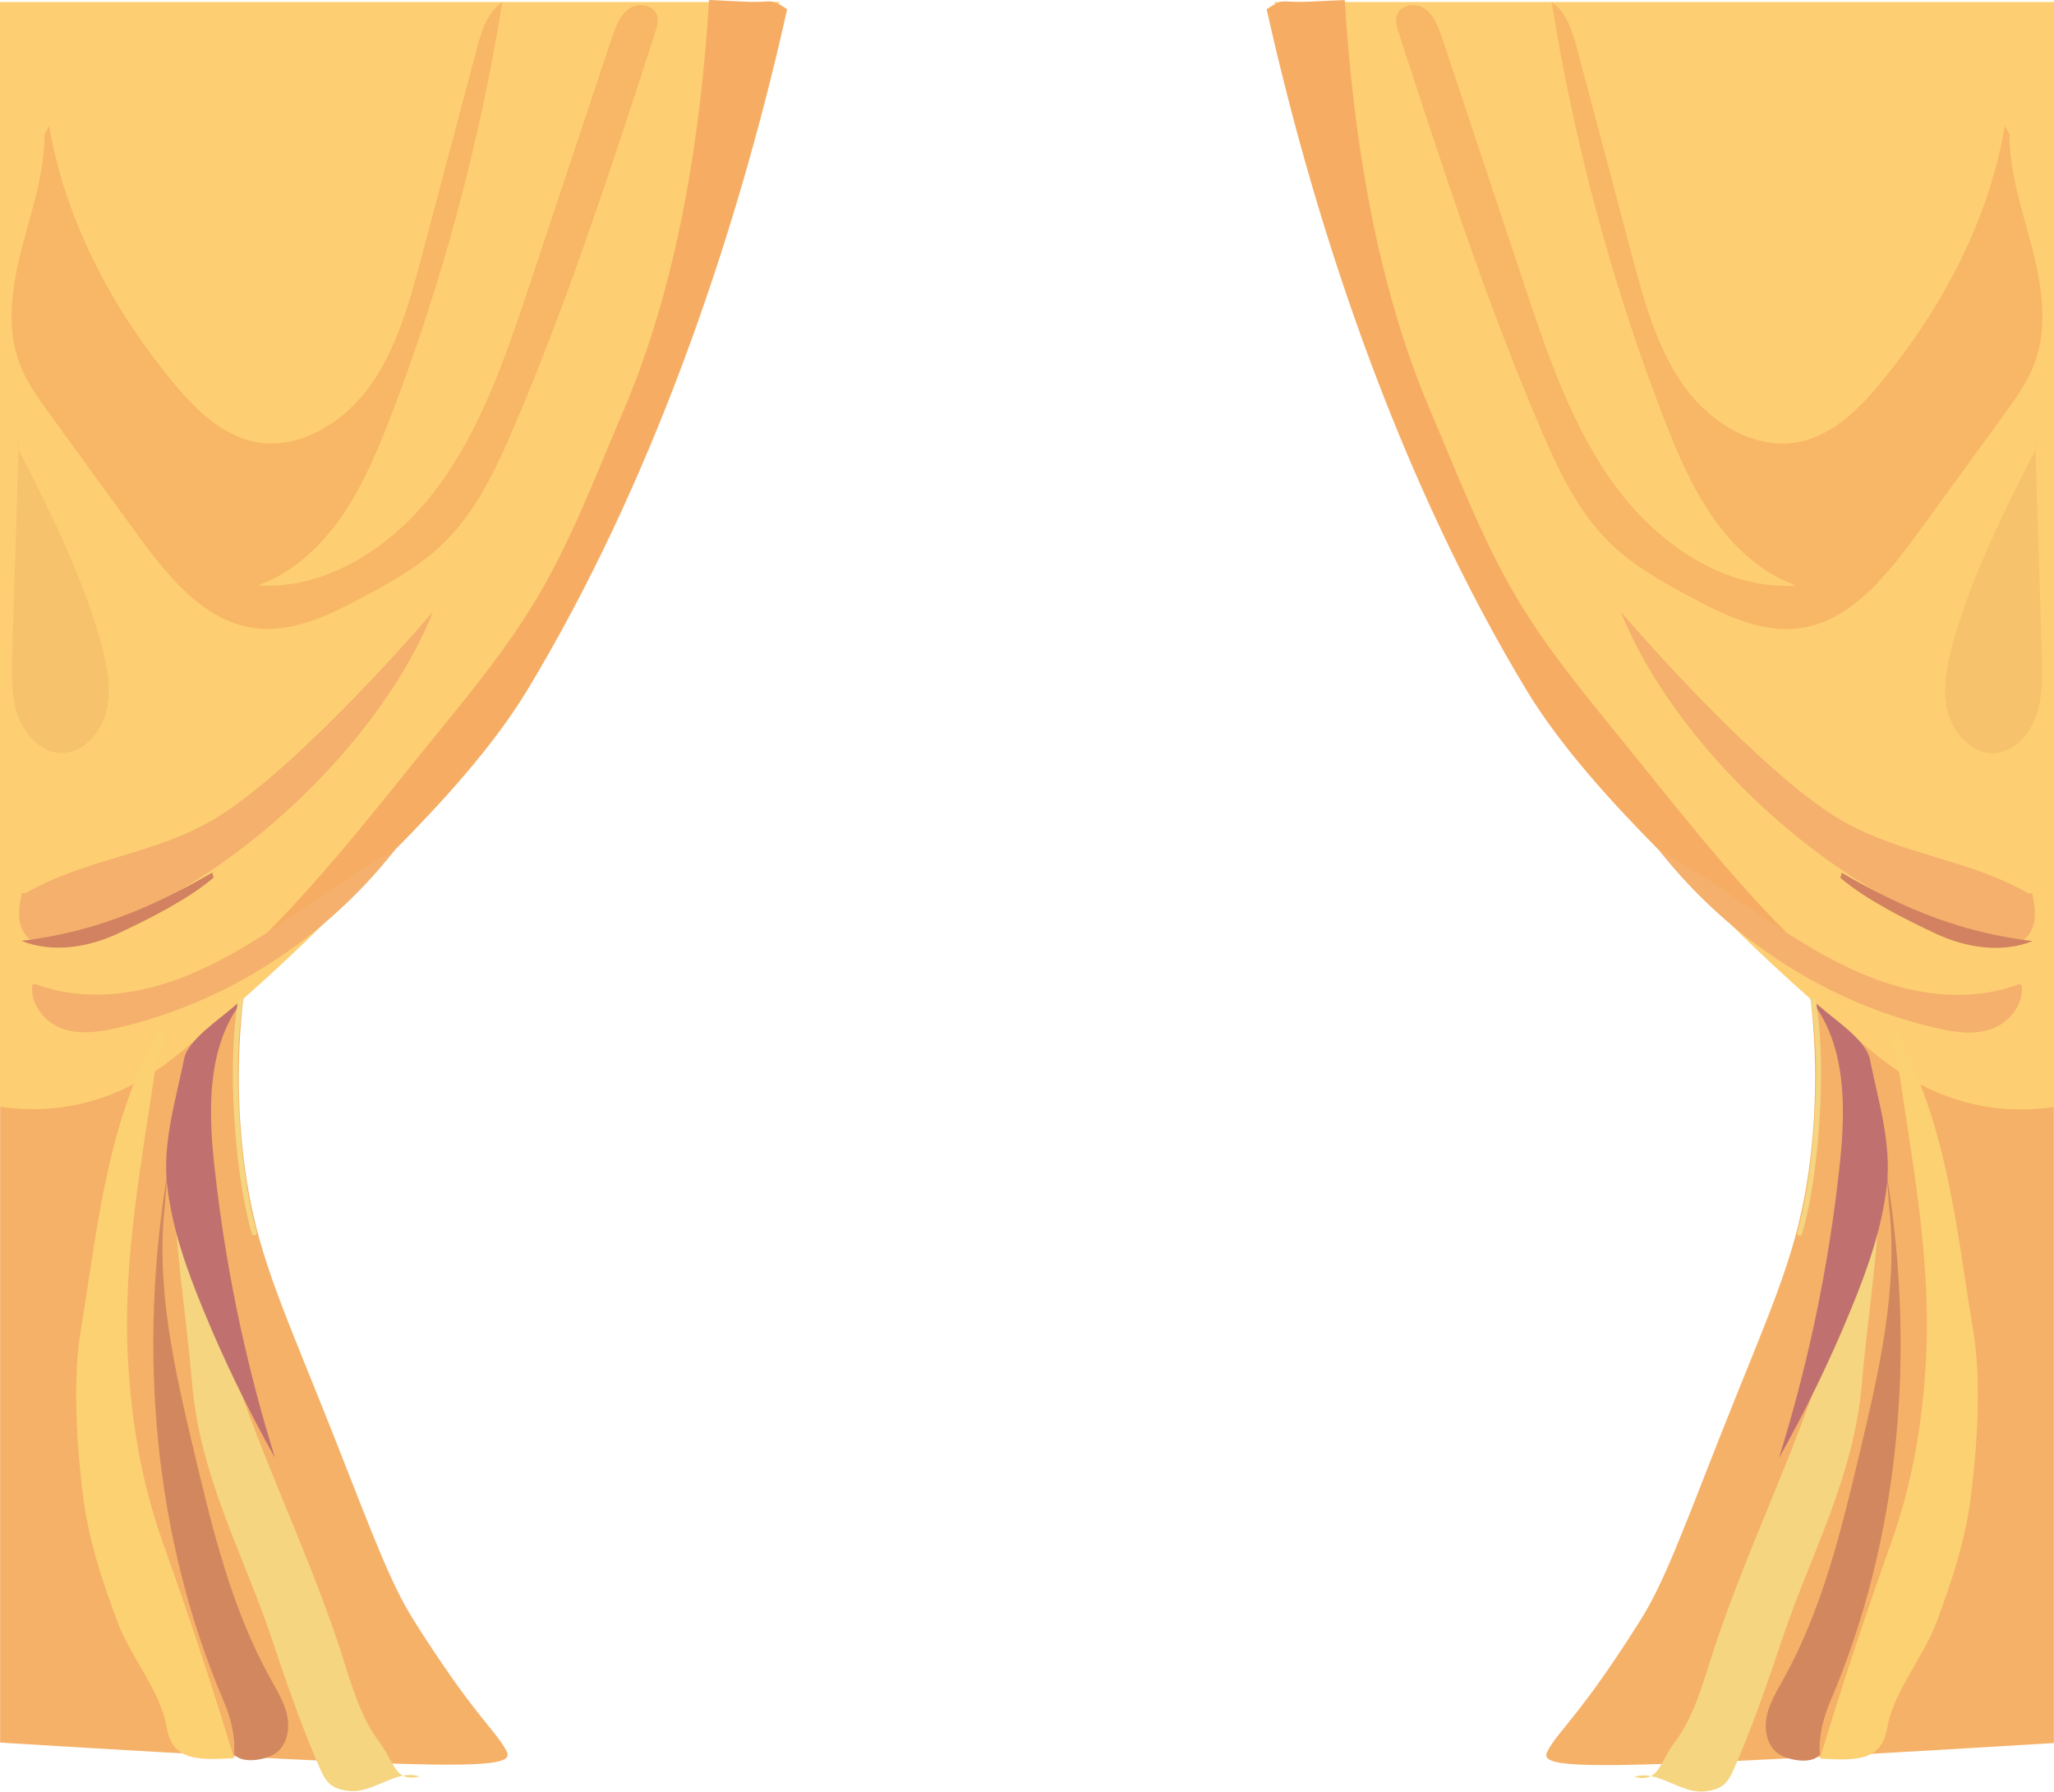 <svg width="1800" height="1570" viewBox="0 0 1800 1570" fill="none" xmlns="http://www.w3.org/2000/svg">
<path d="M1583.71 852.276C1595.38 929.763 1590.3 992.504 1583.71 1034.87C1572.56 1105.83 1548.85 1153.38 1505.26 1264.02C1473.79 1344.01 1457.65 1387.99 1437.5 1419.89C1385 1503.28 1366.54 1515.35 1356.2 1534.38C1347.11 1551.19 1383.66 1552.7 1799.89 1527.41V852.276L1582.01 835.473L1583.62 852.276H1583.71Z" fill="#F5B167"/>
<path d="M1116.78 1.787C1130.59 53.714 1151.99 128.163 1182.92 216.108C1242.21 384.4 1296.67 539.287 1413.37 694.262C1413.37 694.262 1482.19 791.323 1641.32 921.989C1657.36 935.127 1686.52 957.828 1729.57 967.57C1758.81 974.184 1783.95 972.396 1800 970.072V1.787H1116.78Z" fill="#FDCF72"/>
<path d="M1653.25 1028.17C1678.93 1183.59 1665.64 1346.7 1603.6 1491.84C1597.8 1505.52 1593.43 1522.59 1594.86 1537.33C1588.35 1546.81 1564.19 1542.78 1555.9 1534.74C1547.61 1526.7 1545.92 1513.83 1548.5 1502.74C1551.09 1491.66 1557.24 1481.65 1562.77 1471.55C1597 1410.24 1613.49 1341.24 1629.72 1273.14C1646.65 1201.64 1663.77 1128.53 1655.39 1055.6" fill="#D3875F"/>
<path d="M1644.25 978.562C1653.96 1056.23 1638.27 1133.99 1631.68 1212.01C1624.63 1295.31 1586.12 1363.23 1561.7 1436.7C1551.62 1466.99 1536.82 1509.72 1524.34 1538.85C1515.7 1558.96 1513.91 1567.54 1494.12 1569.78C1472.91 1572.19 1452.58 1550.29 1432.17 1557.08C1454.1 1562.36 1453.56 1545.38 1468 1526.16C1482.45 1506.86 1490.2 1482.37 1497.69 1458.59C1526.66 1365.73 1571.41 1278.41 1600.48 1185.55C1614.03 1142.3 1623.03 1094.57 1635.6 1050.33C1642.02 1027.81 1633.55 999.834 1648.08 982.763" fill="#F5D580"/>
<path d="M1586.07 875.404C1623.98 921.606 1615.95 991.366 1609.88 1040.99C1600.16 1120.85 1583.12 1200.11 1558.95 1277.78C1582.77 1235.26 1603.91 1191.78 1622.1 1147.33C1636.64 1112 1649.4 1075.79 1653.5 1038.62C1657.61 1001.45 1646.19 965.503 1638.61 928.068C1635.22 911.411 1608.67 894.346 1593.6 881.035" fill="#C0716F"/>
<path d="M1777.71 782.922C1725.29 752.802 1666.9 749.406 1614.48 719.287C1556.36 685.95 1465.07 588.085 1420.5 536.248C1472.21 665.126 1625.27 799.813 1754.98 825.375C1759.71 826.268 1764.7 827.162 1769.24 825.643C1776.64 823.23 1781.46 815.186 1782.79 807.053C1784.04 798.92 1782.44 790.608 1780.83 782.564" fill="#F4B06C"/>
<path d="M1613.95 764.779C1669.93 797.401 1720.84 817.51 1781.28 824.66C1753.91 835.474 1722.8 830.559 1696.14 818.046C1669.49 805.534 1635.61 788.642 1612.79 769.248" fill="#D28260"/>
<path d="M1756.94 110.199C1742.77 193.138 1702.2 269.107 1650.23 332.831C1630.71 356.694 1607.8 380.11 1578.65 386.813C1540.05 395.661 1499.93 371.888 1475.95 338.551C1451.97 305.214 1440.74 263.744 1430.04 223.436C1414.17 163.555 1398.21 103.585 1382.34 43.704C1378.15 27.795 1372.89 10.457 1359.7 1.877C1379.58 125.571 1412.21 247.031 1456.78 363.218C1468.73 394.321 1481.65 425.334 1500.29 452.414C1519.01 479.495 1544.06 502.643 1574.1 513.1C1512.32 517.121 1453.75 477.797 1415.69 426.049C1377.62 374.301 1356.31 311.202 1335.72 249.266C1311.83 177.587 1287.94 105.998 1264.14 34.32C1260.75 24.22 1256.91 13.406 1248.45 7.507C1239.98 1.609 1225.8 4.379 1223.66 14.836C1222.77 19.215 1224.2 23.773 1225.53 28.064C1263.42 144.697 1301.4 261.599 1349.36 374.033C1364.96 410.587 1382.26 447.499 1409.89 474.847C1430.22 495.046 1455.18 508.988 1479.96 522.395C1510.81 539.018 1544.41 555.642 1578.74 550.279C1622.86 543.487 1654.51 503.09 1681.79 465.642C1706.57 431.59 1731.36 397.449 1756.14 363.397C1766.57 349.008 1777.18 334.44 1783.33 317.459C1794.83 285.731 1789.3 250.07 1780.83 217.27C1772.36 184.469 1760.95 151.847 1761.04 117.885" fill="#F8B766"/>
<path d="M1784.31 392.712C1756.41 447.678 1728.33 503.09 1711.57 562.881C1706.13 582.454 1701.85 603.368 1706.66 623.209C1711.48 642.961 1727.97 660.925 1747.14 660.121C1764.25 659.406 1778.43 644.302 1784.4 627.321C1790.37 610.339 1789.93 591.571 1789.39 573.428C1787.34 508.72 1785.38 444.013 1783.33 379.306" fill="#F6C36C"/>
<path d="M1178.47 0C1185.86 120.924 1206.46 250.16 1253.71 360.448C1277.6 416.128 1298.99 473.328 1329.84 524.987C1354.8 566.814 1385.47 604.441 1415.95 641.889C1463.91 700.697 1512.05 763.528 1565.36 816.974C1521.06 795.524 1489.14 780.687 1453.84 745.027C1413.37 704.093 1367.9 654.669 1337.68 604.709C1230.62 427.39 1155.73 212.98 1110 8.044C1124.89 -1.519 1122.21 1.787 1140.49 1.787" fill="#F6AD63"/>
<path d="M1594.77 1541.18C1613.94 1477.99 1634.62 1415.34 1656.82 1353.31C1675.54 1300.85 1684.54 1248.83 1687.75 1192.88C1692.83 1104.13 1675.54 1017.26 1662.79 929.407C1661.63 921.363 1650.58 907.51 1657.89 905.186C1665.02 902.952 1666.36 913.408 1669.74 920.38C1707.81 997.868 1715.12 1081.16 1729.38 1167.23C1736.43 1209.86 1732.68 1267.42 1727.33 1310.23C1722.25 1350.45 1711.02 1383.88 1697.02 1421.59C1685.52 1452.61 1659.49 1481.65 1653.79 1514.36C1648.62 1543.86 1626.15 1542.61 1594.77 1541.09" fill="#FCD172"/>
<path d="M1769.69 862.286C1733.5 876.139 1693.02 873.816 1656.12 862.286C1619.21 850.757 1585.24 830.469 1552.62 808.751C1519.99 787.033 1488.16 763.706 1453.93 745.116C1515.8 823.677 1602.81 879.446 1697.03 900.896C1712.9 904.561 1729.75 907.152 1745.17 901.701C1760.6 896.249 1773.79 880.251 1771.65 863.091" fill="#F4B06C"/>
<path d="M1586.81 876.945C1588.91 888.932 1590.03 900.966 1590.69 913.159C1591.46 927.147 1591.61 941.107 1591.23 955.045C1590.9 969.612 1590.05 984.157 1588.74 998.682C1587.47 1012.58 1585.83 1026.56 1583.57 1040.33C1581.66 1052.32 1579.21 1064.29 1576.06 1076.06C1575.74 1077.38 1575.33 1078.62 1575.01 1079.95C1574.18 1082.68 1578.5 1084.12 1579.24 1081.29C1582.65 1069.63 1585.1 1057.65 1587.2 1045.67C1589.53 1031.99 1591.34 1018.2 1592.71 1004.31C1594.1 989.696 1595.05 975.066 1595.56 960.418C1596.06 945.769 1595.99 932.08 1595.4 918.011C1594.85 905.375 1593.84 892.719 1591.85 880.201C1591.64 878.761 1591.43 877.41 1591.13 876.055C1590.62 873.261 1586.29 874.24 1586.8 877.035L1586.81 876.945Z" fill="#F5D580"/>
<path d="M216.243 852.071C204.567 929.54 209.647 992.266 216.243 1034.62C227.383 1105.57 251.091 1153.1 294.673 1263.72C326.135 1343.69 342.267 1387.65 362.409 1419.55C414.904 1502.92 433.353 1514.98 443.692 1534.01C452.783 1550.81 416.241 1552.33 0.113 1527.04V852.071L217.936 835.272L216.332 852.071H216.243Z" fill="#F5B167"/>
<path d="M683.06 1.787C669.245 53.701 647.855 128.132 616.928 216.056C557.66 384.308 503.204 539.157 386.538 694.095C386.538 694.095 317.733 791.133 158.644 921.767C142.601 934.902 113.457 957.598 70.409 967.337C41.176 973.949 16.043 972.162 -8.11731e-05 969.839V1.787H683.06Z" fill="#FDCF72"/>
<path d="M146.713 1027.92C121.045 1183.3 134.325 1346.37 196.357 1491.48C202.15 1505.15 206.517 1522.22 205.091 1536.96C211.597 1546.44 235.75 1542.41 244.039 1534.37C252.328 1526.33 254.021 1513.46 251.436 1502.38C248.852 1491.3 242.702 1481.3 237.176 1471.2C202.952 1409.9 186.464 1340.92 170.243 1272.84C153.309 1201.35 136.197 1128.26 144.575 1055.35" fill="#D3875F"/>
<path d="M155.715 978.328C146 1055.98 161.686 1133.71 168.282 1211.72C175.323 1295 213.825 1362.9 238.245 1436.35C248.317 1466.64 263.112 1509.35 275.589 1538.48C284.234 1558.59 286.017 1567.17 305.803 1569.4C327.015 1571.81 347.335 1549.92 367.745 1556.71C345.82 1561.98 346.355 1545.01 331.917 1525.8C317.478 1506.49 309.724 1482.01 302.238 1458.24C273.272 1365.41 228.531 1278.11 199.476 1185.27C185.929 1142.02 176.927 1094.31 164.36 1050.08C157.943 1027.56 166.41 999.594 151.883 982.528" fill="#F5D580"/>
<path d="M213.879 875.194C175.979 921.384 184.007 991.128 190.071 1040.74C199.791 1120.58 216.824 1199.82 240.991 1277.48C217.181 1234.97 196.046 1191.49 177.854 1147.05C163.318 1111.73 150.566 1075.53 146.464 1038.37C142.361 1001.21 153.776 965.271 161.356 927.845C164.745 911.192 191.287 894.131 206.348 880.824" fill="#C0716F"/>
<path d="M22.282 782.733C74.688 752.621 133.065 749.226 185.471 719.114C243.581 685.785 334.846 587.943 379.409 536.119C327.716 664.966 174.687 799.621 45.009 825.176C40.285 826.07 35.294 826.963 30.749 825.444C23.351 823.032 18.538 814.99 17.202 806.859C15.954 798.728 17.558 790.418 19.162 782.376" fill="#F4B06C"/>
<path d="M186.006 764.595C130.035 797.209 79.145 817.314 18.717 824.462C46.079 835.274 77.184 830.359 103.832 817.85C130.481 805.34 164.349 788.453 187.165 769.063" fill="#D28260"/>
<path d="M43.048 110.172C57.219 193.092 97.772 269.042 149.732 332.751C169.25 356.608 192.156 380.019 221.3 386.72C259.891 395.566 299.998 371.798 323.973 338.47C347.948 305.141 359.177 263.681 369.872 223.383C385.737 163.516 401.69 103.56 417.555 43.694C421.744 27.789 427.002 10.454 440.193 1.876C420.318 125.541 387.698 246.972 343.135 363.131C331.192 394.226 318.269 425.232 299.641 452.306C280.925 479.38 255.881 502.522 225.845 512.976C287.609 516.997 346.165 477.682 384.222 425.946C422.279 374.211 443.58 311.128 464.168 249.206C488.053 177.545 511.939 105.973 535.736 34.311C539.122 24.215 542.955 13.403 551.422 7.505C559.889 1.608 574.06 4.378 576.199 14.832C577.09 19.211 575.664 23.768 574.327 28.057C536.449 144.663 498.481 261.537 450.531 373.943C434.934 410.488 417.644 447.391 390.015 474.733C369.694 494.927 344.739 508.866 319.962 522.269C289.125 538.889 255.524 555.508 221.211 550.147C177.094 543.356 145.454 502.969 118.181 465.53C93.404 431.486 68.628 397.353 43.851 363.31C33.423 348.924 22.817 334.359 16.667 317.382C5.17 285.662 10.696 250.01 19.163 217.217C27.63 184.425 39.038 151.811 38.949 117.857" fill="#F8B766"/>
<path d="M15.687 392.618C43.583 447.57 71.658 502.969 88.414 562.746C93.85 582.314 98.128 603.223 93.316 623.059C88.503 642.806 72.014 660.766 52.852 659.962C35.74 659.247 21.569 644.147 15.598 627.17C9.626 610.193 10.072 591.428 10.607 573.29C12.657 508.598 14.617 443.906 16.667 379.215" fill="#F6C36C"/>
<path d="M621.385 0C613.988 120.895 593.4 250.1 546.163 360.361C522.278 416.028 500.887 473.214 470.05 524.861C445.095 566.678 414.435 604.295 383.954 641.734C336.005 700.529 287.877 763.344 234.58 816.777C278.875 795.333 310.782 780.5 346.076 744.848C386.539 703.924 431.993 654.512 462.207 604.564C569.247 427.287 644.112 212.929 689.834 8.042C674.95 -1.519 677.624 1.787 659.353 1.787" fill="#F6AD63"/>
<path d="M205.179 1540.81C186.017 1477.63 165.34 1415 143.148 1352.99C124.431 1300.54 115.43 1248.53 112.221 1192.6C107.141 1103.87 124.431 1017.02 137.176 929.184C138.335 921.142 149.386 907.292 142.078 904.969C134.948 902.735 133.611 913.19 130.224 920.159C92.168 997.628 84.859 1080.91 70.599 1166.95C63.558 1209.57 67.302 1267.12 72.649 1309.92C77.729 1350.13 88.959 1383.54 102.952 1421.25C114.449 1452.26 140.474 1481.3 146.178 1514C151.347 1543.49 173.807 1542.24 205.179 1540.72" fill="#FCD172"/>
<path d="M30.304 862.079C66.489 875.929 106.952 873.606 143.851 862.079C180.749 850.553 214.706 830.27 247.326 808.557C279.946 786.844 311.764 763.523 345.988 744.938C284.135 823.479 197.148 879.235 102.942 900.68C87.077 904.344 70.233 906.935 54.814 901.484C39.395 896.034 26.205 880.039 28.344 862.884" fill="#F4B06C"/>
<path d="M213.142 876.735C211.041 888.718 209.923 900.749 209.257 912.94C208.486 926.924 208.338 940.881 208.725 954.816C209.048 969.379 209.905 983.92 211.207 998.442C212.484 1012.34 214.121 1026.31 216.374 1040.08C218.287 1052.07 220.735 1064.04 223.888 1075.8C224.209 1077.12 224.616 1078.36 224.937 1079.69C225.762 1082.42 221.449 1083.86 220.71 1081.03C217.294 1069.37 214.846 1057.4 212.755 1045.42C210.416 1031.74 208.609 1017.96 207.243 1004.07C205.848 989.458 204.898 974.832 204.393 960.187C203.889 945.542 203.958 931.856 204.548 917.791C205.106 905.157 206.11 892.505 208.1 879.99C208.309 878.55 208.522 877.199 208.824 875.845C209.335 873.051 213.656 874.03 213.145 876.824L213.142 876.735Z" fill="#F5D580"/>
</svg>
